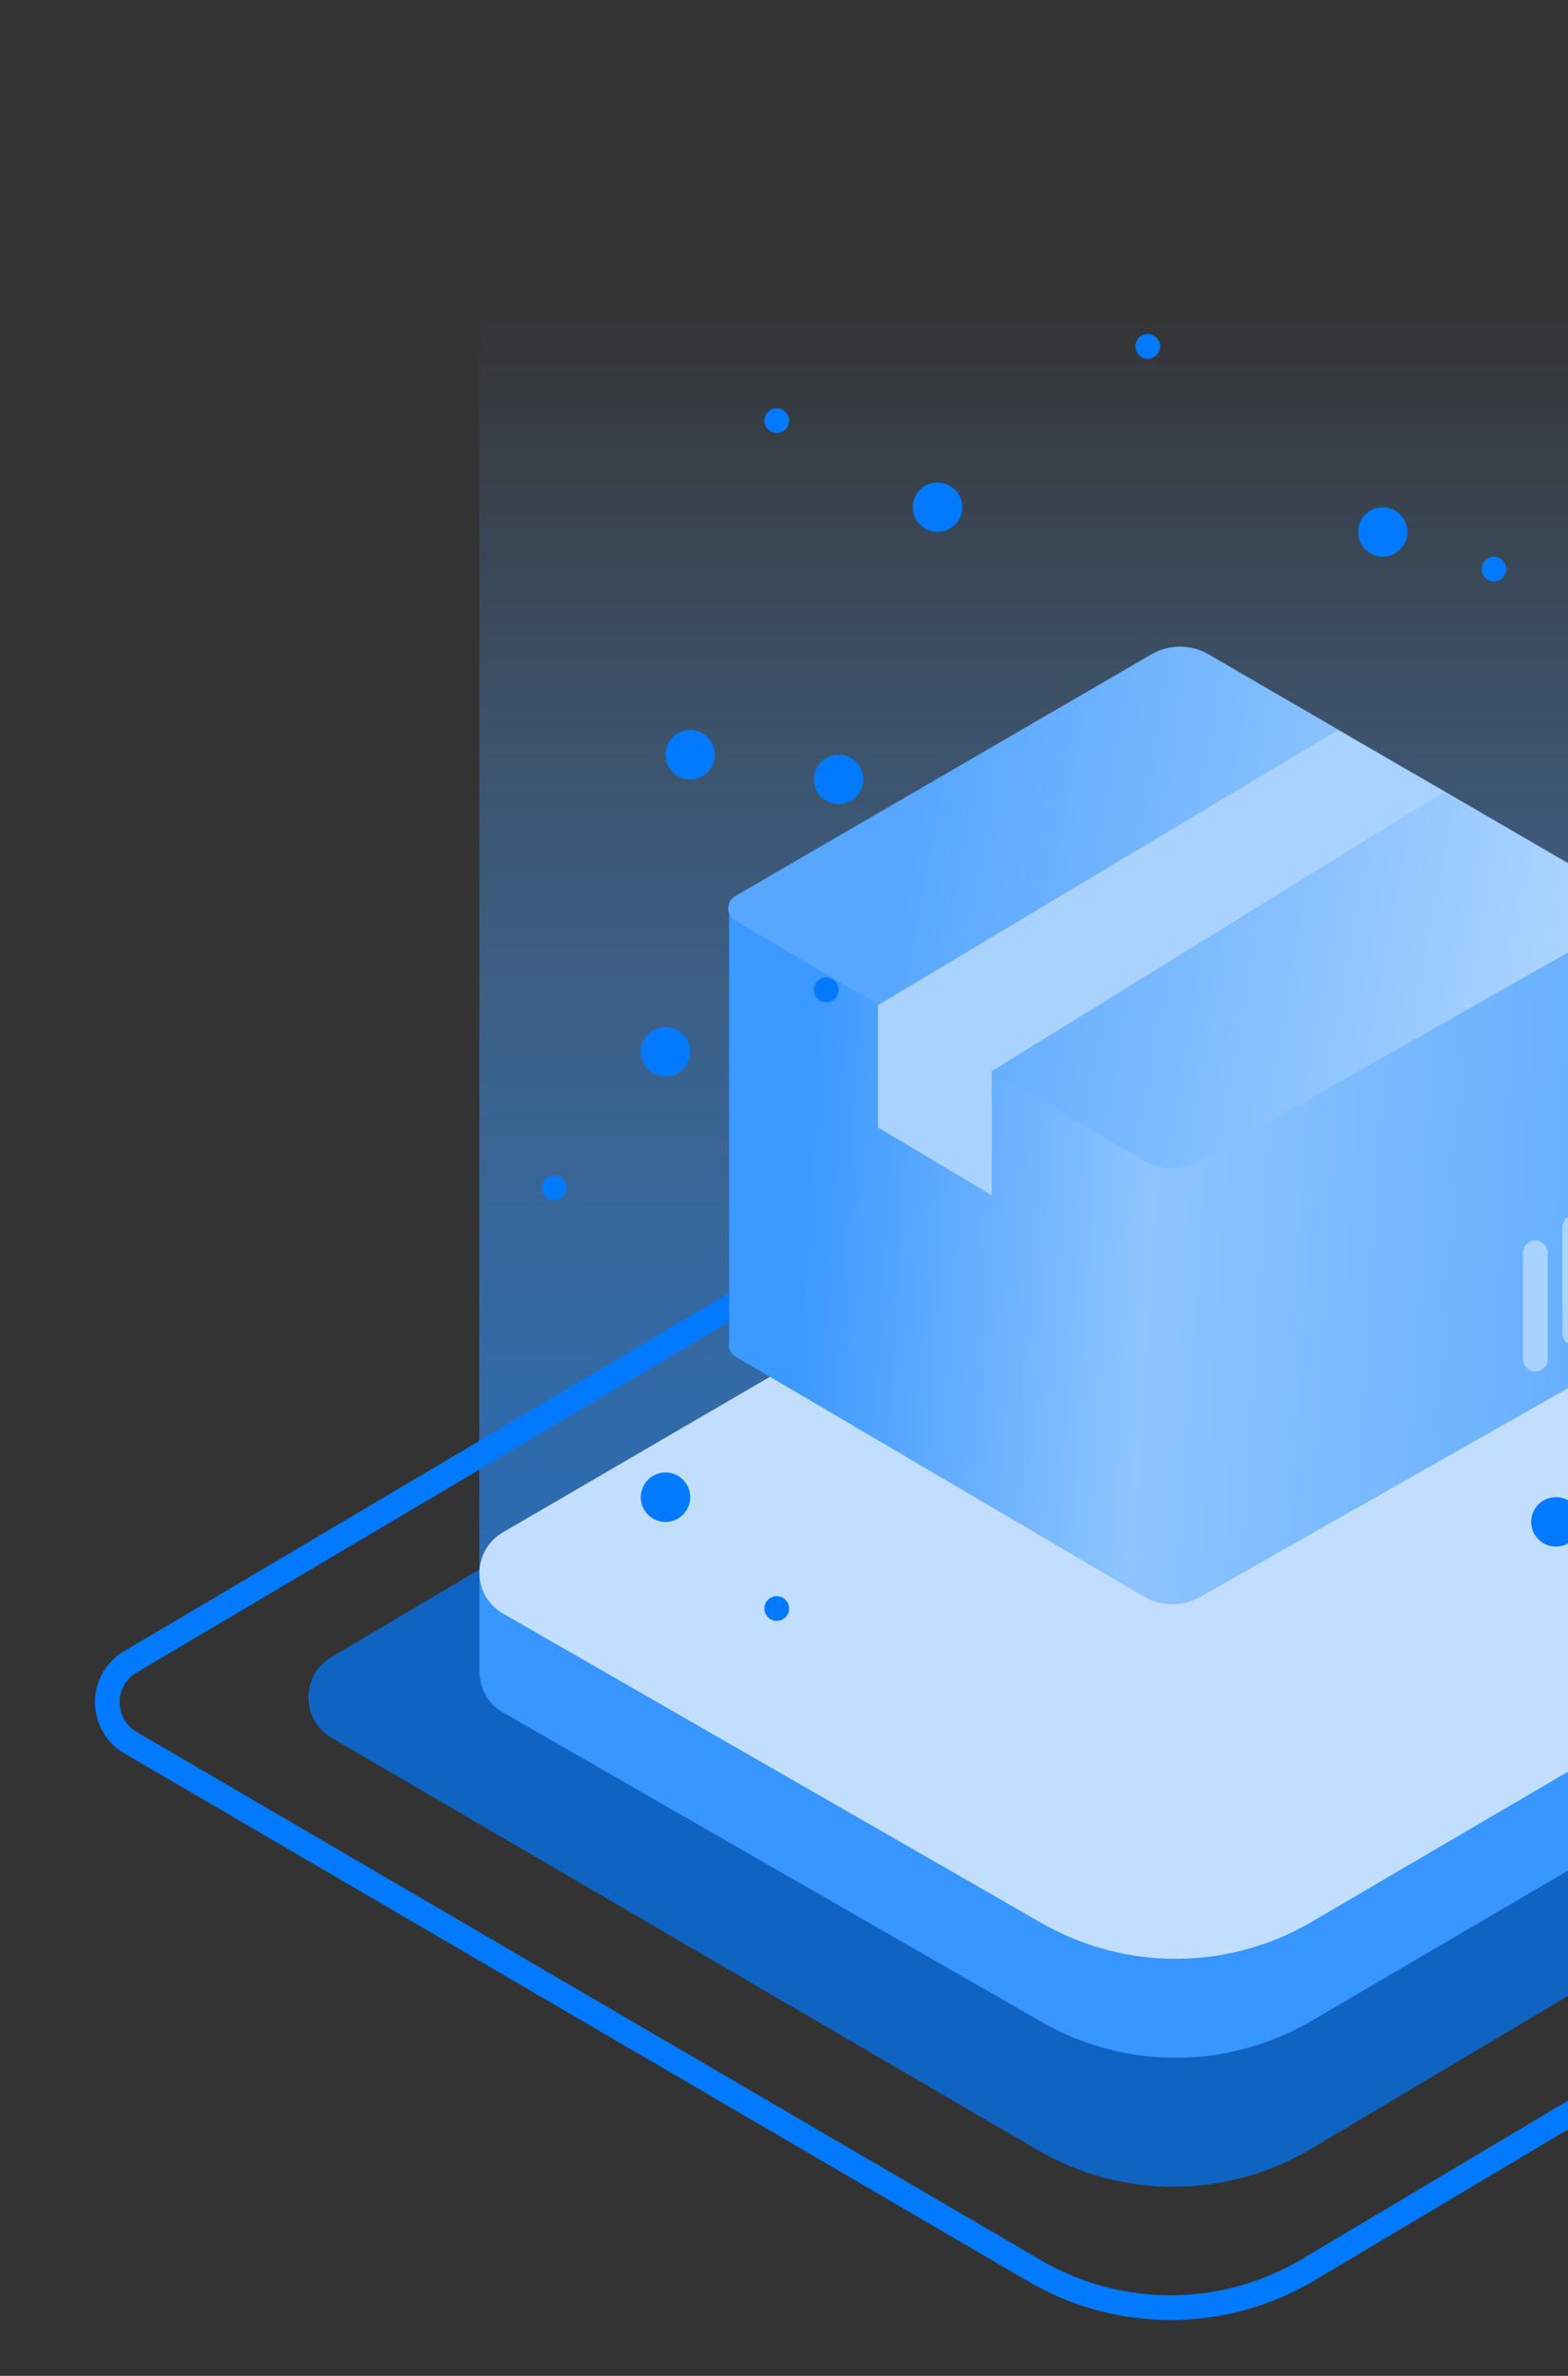 <svg width="35" height="53" viewBox="0 0 35 53" fill="none" xmlns="http://www.w3.org/2000/svg">
<rect x="0" y="0" width="35" height="53" fill="#333333" stroke="none"/>
<g clip-path="url(#clip0_1795_29453)">
<g opacity="0.7">
<path d="M11.228 35.958L23.248 42.862C25.117 43.935 27.418 43.925 29.277 42.837L41.842 35.479C42.175 35.284 42.348 34.95 42.359 34.611L42.36 34.611V32.387V6.775L10.704 6.775L10.701 32.806V35.067L10.704 35.067C10.709 35.414 10.884 35.76 11.228 35.958Z" fill="url(#paint0_linear_1795_29453)"/>
<path d="M11.228 35.958L23.248 42.862C25.117 43.935 27.418 43.925 29.277 42.837L41.842 35.479C42.175 35.284 42.348 34.95 42.359 34.611L42.36 34.611V32.387V6.775L10.704 6.775L10.701 32.806V35.067L10.704 35.067C10.709 35.414 10.884 35.76 11.228 35.958Z" fill="url(#paint1_linear_1795_29453)"/>
</g>
<path d="M23.098 50.66L2.914 38.876C2.226 38.474 2.223 37.48 2.909 37.074L24.706 24.177C26.646 23.029 29.065 23.063 30.971 24.266L50.176 36.381C50.836 36.797 50.824 37.763 50.153 38.163L29.201 50.634C27.323 51.752 24.985 51.762 23.098 50.66Z" stroke="#017AFF" stroke-width="0.552"/>
<path opacity="0.7" d="M23.161 47.963L7.402 38.768C6.713 38.366 6.71 37.372 7.397 36.966L24.464 26.874C26.403 25.727 28.821 25.761 30.727 26.963L45.69 36.396C46.35 36.812 46.338 37.779 45.667 38.178L29.261 47.938C27.384 49.054 25.048 49.064 23.161 47.963Z" fill="#017AFF"/>
<path fill-rule="evenodd" clip-rule="evenodd" d="M11.228 38.202L23.248 45.106C25.117 46.179 27.418 46.17 29.277 45.081L41.842 37.723C42.175 37.528 42.348 37.194 42.358 36.855L42.36 36.855V34.631L39.82 34.664L30.485 28.872C28.596 27.699 26.215 27.666 24.294 28.784L13.595 35.011L10.701 35.05V37.311L10.703 37.311C10.708 37.659 10.883 38.004 11.228 38.202Z" fill="#3796FF"/>
<path d="M23.248 42.899L11.227 35.995C10.53 35.594 10.527 34.59 11.222 34.186L24.293 26.577C26.214 25.459 28.596 25.492 30.484 26.665L41.864 33.727C42.533 34.142 42.521 35.119 41.842 35.516L29.277 42.874C27.417 43.963 25.116 43.972 23.248 42.899Z" fill="#C2DEFF"/>
<path fill-rule="evenodd" clip-rule="evenodd" d="M36.39 29.888C36.433 30.023 36.385 30.183 36.245 30.262L26.793 35.623C26.399 35.846 25.916 35.842 25.525 35.613L16.422 30.265C16.291 30.189 16.243 30.042 16.276 29.913V20.191L36.39 20.377V29.888Z" fill="url(#paint2_linear_1795_29453)"/>
<path d="M25.525 25.891L16.411 20.537C16.202 20.415 16.203 20.112 16.413 19.99L25.703 14.596C26.096 14.368 26.582 14.367 26.975 14.596L36.259 19.985C36.47 20.108 36.469 20.414 36.256 20.534L26.792 25.901C26.399 26.124 25.916 26.12 25.525 25.891Z" fill="url(#paint3_linear_1795_29453)"/>
<path d="M35.152 27.377V29.745" stroke="#A9D2FF" stroke-width="0.552" stroke-linecap="round"/>
<path d="M34.27 27.951V30.32" stroke="#A9D2FF" stroke-width="0.552" stroke-linecap="round"/>
<path d="M19.598 25.15V22.412L22.137 23.869V26.663L19.598 25.15Z" fill="#A9D2FF"/>
<path d="M29.859 16.291L19.598 22.424L22.13 23.9L32.236 17.659L29.859 16.291Z" fill="#A9D2FF"/>
<circle cx="34.73" cy="33.95" r="0.552" fill="#017AFF"/>
<circle cx="14.855" cy="33.4" r="0.552" fill="#017AFF"/>
<circle cx="14.855" cy="23.462" r="0.552" fill="#017AFF"/>
<circle cx="18.718" cy="17.388" r="0.552" fill="#017AFF"/>
<circle cx="15.406" cy="16.837" r="0.552" fill="#017AFF"/>
<circle cx="20.927" cy="11.316" r="0.552" fill="#017AFF"/>
<circle cx="30.865" cy="11.868" r="0.552" fill="#017AFF"/>
<circle cx="18.442" cy="22.081" r="0.276" fill="#017AFF"/>
<circle cx="25.62" cy="7.727" r="0.276" fill="#017AFF"/>
<circle cx="17.338" cy="9.383" r="0.276" fill="#017AFF"/>
<circle cx="33.348" cy="12.696" r="0.276" fill="#017AFF"/>
<circle cx="12.37" cy="26.499" r="0.276" fill="#017AFF"/>
<circle cx="17.338" cy="35.883" r="0.276" fill="#017AFF"/>
</g>
<defs>
<linearGradient id="paint0_linear_1795_29453" x1="26.53" y1="6.775" x2="26.53" y2="43.66" gradientUnits="userSpaceOnUse">
<stop stop-color="white" stop-opacity="0"/>
<stop offset="1" stop-color="white" stop-opacity="0.67"/>
</linearGradient>
<linearGradient id="paint1_linear_1795_29453" x1="26.53" y1="6.775" x2="26.53" y2="43.66" gradientUnits="userSpaceOnUse">
<stop stop-color="#017AFF" stop-opacity="0"/>
<stop offset="1" stop-color="#017AFF"/>
</linearGradient>
<linearGradient id="paint2_linear_1795_29453" x1="18.199" y1="23.339" x2="36.253" y2="24.427" gradientUnits="userSpaceOnUse">
<stop stop-color="#3C99FF"/>
<stop offset="0.424" stop-color="#8EC4FF"/>
<stop offset="1" stop-color="#64AEFF"/>
</linearGradient>
<linearGradient id="paint3_linear_1795_29453" x1="20.514" y1="17.887" x2="35.311" y2="20.554" gradientUnits="userSpaceOnUse">
<stop stop-color="#57A7FF"/>
<stop offset="1" stop-color="#ACD4FF"/>
</linearGradient>
<clipPath id="clip0_1795_29453">
<rect width="35" height="53" fill="white"/>
</clipPath>
</defs>
</svg>
